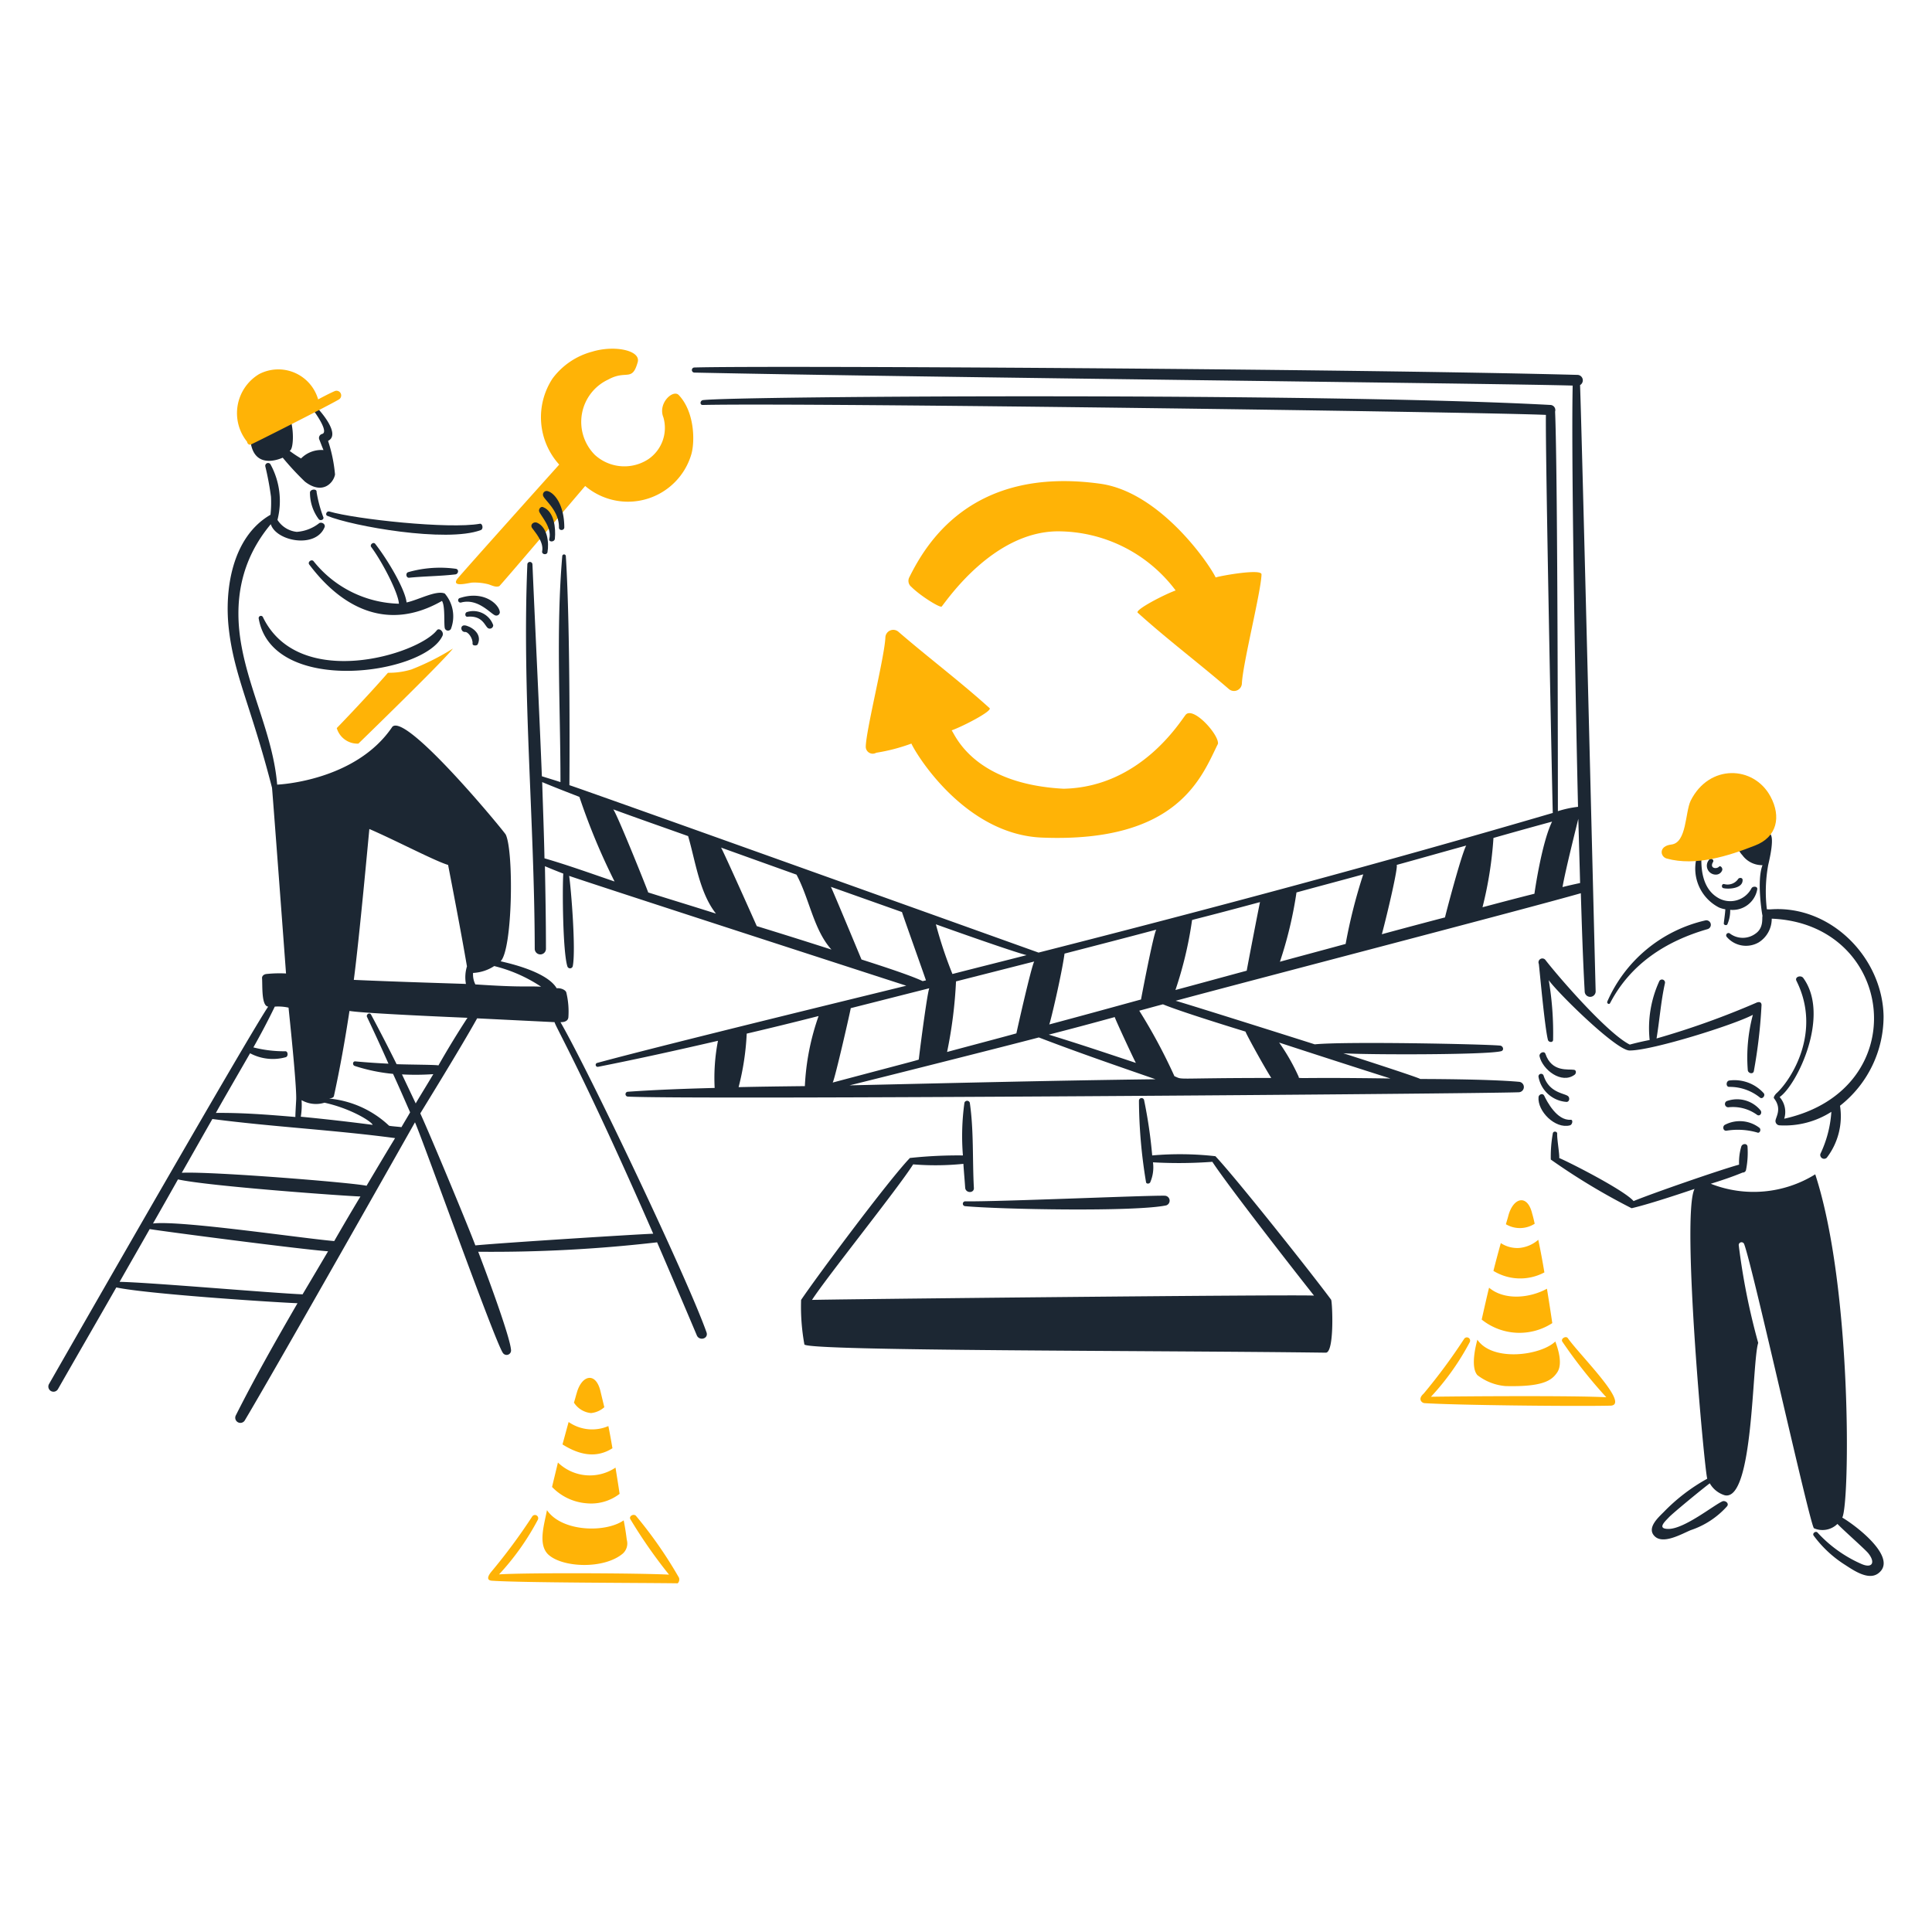 <svg viewBox="0 0 400 400" xmlns="http://www.w3.org/2000/svg" height="400" width="400"><path d="M103.378 121.354c0.212 -0.106 17.78 -20.736 17.78 -20.736a13.678 13.678 0 0 0 22 -6.646c0.738 -2.692 0.632 -8.76 -2.638 -12.188 -1.162 -1.214 -4.38 1.688 -3.166 4.642a7.85 7.85 0 0 1 -3.06 8.6 9.052 9.052 0 0 1 -11.132 -0.844 9.674 9.674 0 0 1 2.8 -15.616c3.746 -2.058 4.906 0.58 6.068 -3.588 0.686 -2.428 -4.8 -3.588 -9.444 -2.164a15.022 15.022 0 0 0 -8.178 5.54 14.6 14.6 0 0 0 1.37 17.834S95.042 119.296 94.62 119.93c-1.16 1.8 2.586 0.686 3.218 0.686a11.638 11.638 0 0 1 3.324 0.368c0.898 0.318 1.53 0.634 2.216 0.37Z" fill="#ffb306" stroke-width="2"></path><path d="M113.35 114.336c0.352 -2 0 -5.17 -2.164 -6.12 -0.632 -0.264 -1.476 0.318 -1.054 1.056 0.474 0.738 2.532 2.848 2.11 4.906 -0.106 0.634 0.996 0.79 1.108 0.158Z" fill="#1c2733" stroke-width="2"></path><path d="M114.88 111.54c0.21 -2.168 -0.106 -5.6 -2.428 -6.542 -0.474 -0.212 -0.948 0.37 -0.844 0.844 0.264 0.898 2.744 3.324 2.112 5.752 -0.16 0.684 1.08 0.684 1.16 -0.054Z" fill="#1c2733" stroke-width="2"></path><path d="M116.832 109.218c0 -4.8 -2.11 -7.228 -3.482 -7.544a0.762 0.762 0 0 0 -0.844 1.108c0.528 1 3.27 3.112 3.218 6.436 0 0.686 1.056 0.686 1.108 0Z" fill="#1c2733" stroke-width="2"></path><path d="M80.322 139.292c-4.854 5.54 -10.6 11.45 -10.6 11.45A4.47 4.47 0 0 0 74.2 153.96s17.674 -17.148 19.574 -19.68a51.424 51.424 0 0 1 -8.6 4.326 16.062 16.062 0 0 1 -4.852 0.686Z" fill="#ffb306" stroke-width="2"></path><path d="M95.516 124.73c3.348 -0.864 5.858 2.11 6.912 2.638a0.728 0.728 0 0 0 1.056 -0.58c-0.054 -1.582 -3.218 -4.6 -8.178 -3a0.488 0.488 0 1 0 0.21 0.942Z" fill="#1c2733" stroke-width="2"></path><path d="M96.784 127.686c3.162 -0.29 3.586 1.952 4.272 2.374a0.704 0.704 0 0 0 1.056 -0.634 4.37 4.37 0 0 0 -5.488 -2.69c-0.424 0.21 -0.368 0.998 0.16 0.95Z" fill="#1c2733" stroke-width="2"></path><path d="M96.2 130.85c0.686 -0.158 1.742 1.32 1.636 2.428 -0.052 0.422 0.844 0.474 1.056 0.158 1.16 -2.428 -1.742 -3.904 -2.692 -3.958s-0.894 1.268 0 1.372Z" fill="#1c2733" stroke-width="2"></path><path d="M67.764 106.8c5.15 2.144 24.692 5.6 31.762 2.954 0.634 -0.2 0.37 -1.424 -0.158 -1.318 -6.384 1.16 -25.8 -0.95 -31.182 -2.534 -0.526 -0.166 -0.946 0.672 -0.422 0.898Z" fill="#1c2733" stroke-width="2"></path><path d="M84.7 119.612c3.172 -0.316 6.384 -0.316 9.55 -0.686 0.634 -0.052 0.844 -1 0.158 -1.16a23.954 23.954 0 0 0 -9.866 0.686c-0.632 0.158 -0.474 1.224 0.158 1.16Z" fill="#1c2733" stroke-width="2"></path><path d="M92.088 122.884c-1.8 -0.738 -5.436 1.318 -7.914 1.846 -0.264 -2.584 -3.694 -8.546 -6.49 -12.134 -0.37 -0.476 -1.162 0.158 -0.844 0.632 2.32 3.114 5.644 9.55 5.75 11.766a23.34 23.34 0 0 1 -17.674 -8.81c-0.422 -0.476 -1.266 0.158 -0.898 0.686 3 3.956 12.822 15.932 27.488 7.544 0.686 1.056 0.37 4.642 0.582 5.646a0.694 0.694 0 0 0 1.266 0.158 7.25 7.25 0 0 0 -1.266 -7.334Z" fill="#1c2733" stroke-width="2"></path><path d="M53.572 128.108c2.85 15.976 34.294 11.6 38.04 3.534 0.37 -0.844 -0.686 -1.742 -1.16 -1.16 -3.958 5.064 -28.544 12.556 -35.982 -2.638a0.468 0.468 0 0 0 -0.898 0.264Z" fill="#1c2733" stroke-width="2"></path><path d="M64.178 102.044a9.134 9.134 0 0 0 1.846 5.486c0.316 0.318 1 0.106 0.95 -0.368a27.33 27.33 0 0 1 -1.426 -5.276c0.106 -0.792 -1.432 -0.634 -1.37 0.158Z" fill="#1c2733" stroke-width="2"></path><path d="M199.772 249.72c7.072 0.664 35.138 1.214 41.68 -0.158a1.026 1.026 0 0 0 -0.264 -2c-3.428 -0.104 -34.504 1.268 -41.416 1.162a0.504 0.504 0 0 0 0 0.996Z" fill="#1c2733" stroke-width="2"></path><path d="M67.924 91.28c2.742 -1.372 -1.69 -6.384 -2.956 -7.544 -0.422 -0.37 -1 0.2 -0.58 0.58 0.316 0.316 3.958 5.17 2.268 5.54a0.856 0.856 0 0 0 -0.58 1.056c0.318 0.79 0.58 1.53 0.898 2.268a5.894 5.894 0 0 0 -4.644 1.74 22.106 22.106 0 0 1 -2.374 -1.582c0.844 -0.264 0.898 -4.274 0.212 -6.332 -1.952 1 -8.39 4.064 -8.232 4.854 1.056 5.6 6.542 2.902 6.6 2.902a58.6 58.6 0 0 0 4.6 4.96c3.64 2.8 5.91 0.264 6.226 -1.478a30.772 30.772 0 0 0 -1.438 -6.964Z" fill="#1c2733" stroke-width="2"></path><path d="M324.6 277.05c-0.368 -0.528 -1.476 0.052 -1.16 0.686a101.106 101.106 0 0 0 9.128 11.554c-6.332 -0.37 -29.8 -0.21 -36.3 -0.106a52.76 52.76 0 0 0 8.02 -11.29 0.674 0.674 0 0 0 -1.16 -0.686 119 119 0 0 1 -8.39 11.344c-1.266 1.108 -0.368 1.9 0.158 1.952 6.332 0.422 30.6 0.686 38.304 0.528 4.746 0.184 -5.908 -10.202 -8.6 -13.982Z" fill="#ffb306" stroke-width="2"></path><path d="M131.658 313.824c-0.476 -0.474 -1.478 0.054 -1.162 0.686a102.332 102.332 0 0 0 8.02 11.502c-5.962 -0.316 -29.388 -0.422 -35.19 -0.054a52.822 52.822 0 0 0 8.018 -11.29 0.674 0.674 0 0 0 -1.16 -0.686 119.074 119.074 0 0 1 -8.388 11.344c-0.264 0.316 -1.584 1.9 0.158 1.952 6.33 0.422 30.548 0.422 38.304 0.528 0.158 0 0.528 -0.58 0.316 -1.162a88.814 88.814 0 0 0 -8.916 -12.82Z" fill="#ffb306" stroke-width="2"></path><path d="M69.242 81c-1.166 0.514 -2.268 1.108 -3.376 1.688a8.58 8.58 0 0 0 -12.242 -5.222 9.43 9.43 0 0 0 -2.478 13.98c0.052 0.37 0.368 0.74 0.79 0.58 0.158 0 16.25 -8.124 18.256 -9.338a0.97 0.97 0 0 0 -0.95 -1.688Z" fill="#ffb306" stroke-width="2"></path><path d="M356.786 183.876c0.954 0.25 4.116 0.158 4 -1.742 -0.052 -0.474 -0.738 -0.474 -0.95 -0.106a2.65 2.65 0 0 1 -2.9 1c-0.518 -0.05 -0.57 0.736 -0.15 0.848Z" fill="#1c2733" stroke-width="2"></path><path d="M353.886 177.966a1.848 1.848 0 0 0 1.424 3.112 1.36 1.36 0 0 0 1.266 -0.95c0.106 -0.422 -0.37 -1 -0.686 -0.684 -0.474 0.526 -1.952 0.368 -1.266 -0.898 0.376 -0.474 -0.316 -1.002 -0.738 -0.58Z" fill="#1c2733" stroke-width="2"></path><path d="M362.644 183.876a4.96 4.96 0 0 1 -7.124 1.898c-2.69 -1.688 -3.324 -5.012 -3.27 -7.966 0 -0.58 -0.898 -0.686 -1 -0.158a9.054 9.054 0 0 0 4.644 10.234 5.314 5.314 0 0 0 1.318 0.37c-0.052 0.95 -0.21 1.9 -0.316 2.902 -0.052 0.37 0.58 0.528 0.738 0.212a7.098 7.098 0 0 0 0.582 -3 5.176 5.176 0 0 0 5.6 -4.222c0.146 -0.64 -0.85 -0.746 -1.172 -0.27Z" fill="#1c2733" stroke-width="2"></path><path d="M318.746 218.696c0.6 2.738 4.538 5.858 7.282 3.8 0.316 -0.264 0.37 -0.898 -0.106 -1 -1.162 -0.212 -4.642 0.58 -5.962 -3.324 -0.264 -0.688 -1.36 -0.162 -1.214 0.524Z" fill="#1c2733" stroke-width="2"></path><path d="M318.536 222.97a6.34 6.34 0 0 0 5.856 5.172c0.634 -0.106 0.634 -1 0.158 -1.268 -0.95 -0.58 -3.852 -0.738 -4.96 -4.168a0.544 0.544 0 0 0 -1.054 0.264Z" fill="#1c2733" stroke-width="2"></path><path d="M318.536 227.138c-0.254 2.952 3.482 6.648 6.49 5.858 0.526 -0.106 0.738 -1.214 0.158 -1.162 -2.85 0.212 -4.908 -3.8 -5.488 -5.012 -0.316 -0.58 -1.116 -0.212 -1.16 0.316Z" fill="#1c2733" stroke-width="2"></path><path d="M365.122 226.294a8.164 8.164 0 0 0 -7.122 -2.584c-0.686 0.158 -0.686 1.318 0 1.318a9.94 9.94 0 0 1 6.384 2.216c0.528 0.422 1.216 -0.482 0.738 -0.95Z" fill="#1c2733" stroke-width="2"></path><path d="M364.49 229.882a6.274 6.274 0 0 0 -7.018 -1.9 0.68 0.68 0 0 0 0.37 1.268 8.526 8.526 0 0 1 5.962 1.582c0.58 0.368 1.108 -0.422 0.686 -0.95Z" fill="#1c2733" stroke-width="2"></path><path d="M364.226 233.47a6.666 6.666 0 0 0 -7.122 -0.58c-0.528 0.316 -0.37 1.266 0.316 1.214a14.474 14.474 0 0 1 6.384 0.368c0.58 0.264 0.9 -0.69 0.422 -1.002Z" fill="#1c2733" stroke-width="2"></path><path d="M333.36 207.67c4.228 -8.1 11.556 -12.822 20.156 -15.3a0.928 0.928 0 0 0 -0.474 -1.8 29.276 29.276 0 0 0 -20.262 16.778c-0.158 0.376 0.362 0.74 0.58 0.322Z" fill="#1c2733" stroke-width="2"></path><path d="M363.6 207.618a168.6 168.6 0 0 1 -20.63 7.386c0.632 -3.8 0.896 -7.65 1.74 -11.45a0.628 0.628 0 0 0 -1.214 -0.316 23.284 23.284 0 0 0 -1.952 12.082q-2.056 0.4 -4.114 0.95c-4.59 -2.268 -14.826 -14.088 -17.464 -17.516a0.8 0.8 0 0 0 -1.372 0.8c0.054 0.054 1.214 13.296 1.9 15.776 0.158 0.476 1 0.58 1.056 0a65.844 65.844 0 0 0 -0.898 -12.4c1.744 2.514 13.952 14.562 16.726 14.562 4.59 0.052 21.842 -5.382 25.534 -7.388a34.238 34.238 0 0 0 -1.054 11.45c0.052 0.686 1.16 0.95 1.266 0.158a105.76 105.76 0 0 0 1.584 -13.664c-0.06 -0.848 -0.908 -0.536 -1.108 -0.43Z" fill="#1c2733" stroke-width="2"></path><path d="M389.974 210.414c-0.2 -12.03 -10.764 -22.898 -23.11 -22.16a6.424 6.424 0 0 1 -1.056 0 30.838 30.838 0 0 1 0.264 -9.074c0 -0.16 1.846 -7.07 -0.104 -6.648a42.768 42.768 0 0 0 -5.276 2c-1.426 0.476 -0.634 1.8 0.052 2.532a5.046 5.046 0 0 0 4.168 2.058c-1.266 3.218 -0.054 10.448 0 10.5 -0.158 0.422 0.316 2.48 -1.478 3.694a4.434 4.434 0 0 1 -5.222 0 0.484 0.484 0 0 0 -0.686 0.684 5.242 5.242 0 0 0 6.6 1.108 5.752 5.752 0 0 0 2.692 -4.906c25.6 1.058 29.8 35.354 2.584 41.418a4.658 4.658 0 0 0 -0.95 -4.486c3.588 -2.48 10.552 -16.83 4.908 -24.638 -0.476 -0.686 -1.846 -0.264 -1.424 0.58 5.276 10.552 -1.056 20.418 -4.064 23.214 -0.158 0.106 -0.79 0.844 -0.58 1.108 1.848 2.374 0.106 4.116 0.316 4.854a0.888 0.888 0 0 0 0.844 0.738 17.962 17.962 0 0 0 10.712 -2.8 23.828 23.828 0 0 1 -2.27 8.706 0.8 0.8 0 0 0 1.32 0.8 14.118 14.118 0 0 0 2.742 -10.764 23.532 23.532 0 0 0 9.018 -18.518Z" fill="#1c2733" stroke-width="2"></path><path d="M381.426 314.2c1.582 -3.06 2.058 -47.6 -5.6 -71.068a24.2 24.2 0 0 1 -21.63 1.952c2.216 -0.686 4.432 -1.426 6.6 -2.322a0.678 0.678 0 0 0 0.686 -0.476 18.17 18.17 0 0 0 0.318 -4.958c-0.16 -0.686 -1.056 -0.528 -1.268 0a11.386 11.386 0 0 0 -0.474 3.8c-3.904 1.056 -18.466 6.12 -21.842 7.544 -1.9 -2.216 -12.928 -7.86 -15.4 -8.916 0.106 -0.632 -0.474 -3.956 -0.42 -5.012 0.052 -0.528 -0.8 -0.632 -0.898 -0.106a27.168 27.168 0 0 0 -0.422 5.434 134.228 134.228 0 0 0 16.726 10.078c3.956 -0.896 12.6 -3.852 13.032 -4 -2.8 5.54 2.11 58.828 2.638 60a38.316 38.316 0 0 0 -9.024 6.91c-1.16 1.162 -3.64 3.378 -1.8 5.066 1.8 1.636 5.6 -0.58 7.386 -1.32a17.49 17.49 0 0 0 7.544 -4.958c0.476 -0.634 -0.422 -1.268 -1 -1 -1.848 0.844 -7.862 5.698 -11.132 5.698 -2.428 0 -0.8 -1.476 0.104 -2.426 0.8 -0.844 6.49 -5.54 8.442 -7.018a5.358 5.358 0 0 0 3.112 2.48c5.964 1.266 5.6 -27.434 6.914 -31.55A138.38 138.38 0 0 1 360 257.898a0.578 0.578 0 0 1 1.11 -0.316c1.8 4.696 13.664 58.4 14.456 58.828a4.416 4.416 0 0 0 4.854 -0.898c1.318 1.372 5.75 5.276 6.384 6.068 1.53 1.9 0.844 3.218 -1.424 2.216a27.028 27.028 0 0 1 -9.076 -6.49c-0.368 -0.422 -1.16 0.158 -0.8 0.634a23.95 23.95 0 0 0 6.28 5.908c1.74 1.108 4.906 3.43 7.016 1.952 4.286 -3.06 -4.102 -9.654 -7.374 -11.6Z" fill="#1c2733" stroke-width="2"></path><path d="M366.548 164.882c-3.464 -6.4 -12.69 -6.752 -16.514 0.896 -1.162 2.428 -0.8 8.706 -4 9.074 -2.692 0.318 -2.322 2.534 -0.95 2.902 5.962 1.636 12.768 -0.526 18.256 -2.69 4.58 -1.742 5.49 -5.968 3.208 -10.182Z" fill="#ffb306" stroke-width="2"></path><path d="M251.688 119.56c-1.214 -2.638 -11.45 -17.728 -23.952 -19.416 -26.8 -3.694 -36.142 12.716 -39.466 19.364a1.586 1.586 0 0 0 0.422 2c1.9 1.9 6.014 4.432 6.278 4.062 1.108 -1.318 10.6 -15.4 23.9 -15.564a30.516 30.516 0 0 1 24.534 12.24c-2.478 0.898 -8.442 4.01 -7.86 4.6 6.066 5.488 12.662 10.448 18.836 15.776a1.632 1.632 0 0 0 2.742 -1.108c0.158 -4.01 3.958 -19 4.062 -22.582 0.054 -1.272 -8.652 0.312 -9.496 0.628Z" fill="#ffb306" stroke-width="2"></path><path d="M245.514 147.946c-1.108 1.318 -9.338 15.036 -25.324 15.352 -18.784 -1 -22.476 -11.29 -23.162 -12.082 2.48 -0.896 8.442 -4.01 7.862 -4.6 -6.068 -5.488 -12.664 -10.446 -18.836 -15.776a1.634 1.634 0 0 0 -2.744 1.108c-0.158 4 -3.956 19 -4.062 22.582a1.442 1.442 0 0 0 2.162 1.32 38.266 38.266 0 0 0 7.282 -1.9c1.214 2.638 11.344 18.888 27.118 19.468 28.28 1.108 33.03 -12.768 36.354 -19.416 0.262 -1.836 -5.014 -7.746 -6.65 -6.056Z" fill="#ffb306" stroke-width="2"></path><path d="M128.282 309.286c-0.212 -1.53 -0.8 -5.116 -0.846 -5.434a9.524 9.524 0 0 1 -11.924 -1.054c-0.262 1.16 -1.106 4.536 -1.212 5.064a11.078 11.078 0 0 0 7.122 3.376 9.648 9.648 0 0 0 6.86 -1.952Z" fill="#ffb306" stroke-width="2"></path><path d="M122.372 292.562a4.858 4.858 0 0 0 2.744 -1.214l-0.8 -3.324c-0.966 -4.056 -3.876 -3.364 -4.906 0.37 -0.212 0.686 -0.37 1.372 -0.58 2a4.724 4.724 0 0 0 3.542 2.168Z" fill="#ffb306" stroke-width="2"></path><path d="M126.8 299.842c-0.264 -1.53 -0.528 -3.06 -0.844 -4.59a8.508 8.508 0 0 1 -8.23 -0.844c-0.424 1.53 -0.846 3.114 -1.268 4.644 3.434 2.162 6.97 2.948 10.342 0.79Z" fill="#ffb306" stroke-width="2"></path><path d="M129.126 314.774c-3.8 2.638 -12.822 2.374 -15.882 -2.11 -0.546 2.916 -1.898 7.016 0.212 9.128 2.902 2.8 11.6 3.164 15.51 -0.16a2.818 2.818 0 0 0 0.8 -2.848 52.224 52.224 0 0 0 -0.64 -4.01Z" fill="#ffb306" stroke-width="2"></path><path d="M319.748 263.438a151.604 151.604 0 0 0 -1.264 -6.754 6.948 6.948 0 0 1 -3.906 1.688 6.234 6.234 0 0 1 -3.852 -1c-0.526 1.9 -1.054 3.852 -1.53 5.752a10.624 10.624 0 0 0 10.552 0.314Z" fill="#ffb306" stroke-width="2"></path><path d="M321.384 273.938c-0.158 -1.162 -0.896 -5.91 -1.108 -7.124 -3.64 2 -8.862 2.428 -11.976 -0.21 -0.21 0.738 -1.214 5.17 -1.53 6.6a12.498 12.498 0 0 0 14.614 0.734Z" fill="#ffb306" stroke-width="2"></path><path d="M322.018 277.736c-3 2.902 -12.98 4.274 -16.146 -0.37 0 0.106 -1.634 5.436 0 7.334a10.988 10.988 0 0 0 5.8 2.27c7.756 0.2 9.6 -1.162 10.71 -2.8 1.482 -2.108 -0.364 -6.276 -0.364 -6.434Z" fill="#ffb306" stroke-width="2"></path><path d="M317.744 253.36c-0.158 -0.686 -0.316 -1.424 -0.528 -2.11 -0.966 -4.06 -3.876 -3.362 -4.906 0.37 -0.158 0.632 -0.37 1.266 -0.528 1.846a5.68 5.68 0 0 0 5.962 -0.106Z" fill="#ffb306" stroke-width="2"></path><path d="M275.588 269.084c-3.694 -5.014 -19.522 -25 -23.952 -29.704a65.6 65.6 0 0 0 -13.086 -0.16 98.8 98.8 0 0 0 -1.688 -11.502 0.54 0.54 0 0 0 -1.054 0.16 105.496 105.496 0 0 0 1.476 16.936c0.106 0.316 0.634 0.316 0.844 0a7.76 7.76 0 0 0 0.582 -4.168 94.414 94.414 0 0 0 12.292 -0.106c3.43 5.224 17.78 23.584 21.052 27.7 -4.326 -0.264 -102.988 0.79 -103.938 0.896 3.112 -4.8 17.78 -23.056 20.944 -28.068a56.846 56.846 0 0 0 10.4 -0.106c0.106 1.688 0.264 3.324 0.37 4.96 0.106 1.16 1.9 1.16 1.8 0 -0.316 -5.8 0 -11.872 -0.844 -17.622a0.586 0.586 0 0 0 -1.108 0 50 50 0 0 0 -0.316 10.92 93.296 93.296 0 0 0 -10.974 0.528c-4.432 4.6 -19.258 24.534 -22.53 29.388a43.676 43.676 0 0 0 0.686 9.234c1.266 1.37 72.388 1.212 107.948 1.688 1.834 0 1.36 -10.658 1.096 -10.974Z" fill="#1c2733" stroke-width="2"></path><path d="M146.272 275.836c-3.94 -11.156 -24.322 -53.974 -30.232 -64.21 0.212 0 1.53 0.054 1.636 -1a16.8 16.8 0 0 0 -0.422 -5.118c-0.106 -0.526 -1.108 -1 -2 -0.896 -2.216 -3.8 -11.66 -5.54 -11.6 -5.6 2.48 -2.48 2.744 -22.688 1.056 -26.222 -0.37 -0.686 -20.578 -25.272 -23.48 -22.318 -7.6 11.29 -23.688 11.976 -23.848 11.976 -0.79 -9.76 -5.538 -18.836 -7.332 -28.438 -1.8 -9.496 -0.16 -18.096 6.014 -25.482 1.108 3.534 9.286 5.116 11.132 0.632 0.264 -0.632 -0.58 -1.16 -1.108 -0.844a8.442 8.442 0 0 1 -4.642 1.8 5.386 5.386 0 0 1 -4 -2.48A15.766 15.766 0 0 0 56 96.134a0.584 0.584 0 0 0 -1.056 0.476 61.246 61.246 0 0 1 1.16 6.224A23.332 23.332 0 0 1 56 106.58c-7.968 4.6 -9.6 15.566 -8.6 23.848 1.138 9.58 4.6 15.876 8.916 32.66 0.052 0.158 2.744 36.2 2.902 38.462a26.034 26.034 0 0 0 -4.064 0.106c-0.474 0.052 -0.948 0.368 -0.896 0.896 0.106 1.53 -0.158 5.752 1.266 5.856 -3.956 5.856 -37.83 64.948 -45.374 78.138A1.064 1.064 0 0 0 12 287.6c4.01 -7.016 8.074 -14.034 12.082 -21.052 6.122 1.32 31.236 3 37.514 3.272 -4.432 7.65 -8.812 15.354 -12.768 23.214a1.064 1.064 0 0 0 1.846 1.056c6.912 -11.6 34.77 -60.886 35.244 -61.73 1.9 4.38 16.514 45.322 18.2 47.748a0.922 0.922 0 0 0 1.69 -0.474c-0.054 -2.8 -6.386 -19.416 -6.8 -20.472a298.226 298.226 0 0 0 37.038 -1.952 2910.88 2910.88 0 0 1 8.178 19.152c0.466 1.374 2.532 0.838 2.048 -0.526Zm-48.328 -74.4a8.8 8.8 0 0 0 4.378 -1.424 30.678 30.678 0 0 1 9.708 4.274c-3.352 -0.164 -3.84 0.174 -13.612 -0.476a4.558 4.558 0 0 1 -0.474 -2.366Zm-21.474 -29.8c5.276 2.27 13.612 6.648 16.304 7.44 0.632 3.272 2.69 13.876 3.904 21a7.698 7.698 0 0 0 -0.212 3.64c-0.844 -0.052 -13.982 -0.422 -23.214 -0.844 1.16 -8.814 3.06 -29.654 3.218 -31.238Zm-14.034 56.138a6 6 0 0 0 4.748 0.528c5.488 1.212 9.762 3.904 9.972 4.59a437.248 437.248 0 0 0 -14.878 -1.688 14.91 14.91 0 0 0 0.158 -3.432Zm-10.658 -9.708a9.974 9.974 0 0 0 7.44 0.8c0.528 -0.264 0.368 -1.266 -0.158 -1.214a25.574 25.574 0 0 1 -6.6 -0.8c1.582 -2.8 3.06 -5.6 4.432 -8.442a9.938 9.938 0 0 1 2.85 0.212c0.052 0.632 1.688 15.88 1.582 19 -0.052 1.054 -0.212 3.588 -0.158 3.64 -5.6 -0.474 -10.922 -0.898 -16.462 -0.844 0.48 -0.958 5.228 -9.136 7.074 -12.354Zm10.868 49.912c-6.436 -0.264 -31.708 -2.48 -37.882 -2.586 2.058 -3.64 4.168 -7.28 6.226 -10.922 2.85 0.476 31.076 4.168 36.932 4.6 -1.74 2.942 -3.482 5.898 -5.276 8.906Zm6.544 -11.028c-6.754 -0.58 -31.816 -4.326 -37.514 -3.64 1 -1.742 4.432 -7.8 5.172 -9.128 6.33 1.424 35.2 3.482 37.776 3.536a489.12 489.12 0 0 0 -5.424 9.23Zm6.7 -11.448c-2.69 -0.634 -31.92 -3 -38.252 -2.692 2.11 -3.692 4.222 -7.44 6.332 -11.132 12.556 1.636 25.22 2.268 37.828 3.956 -1.998 3.27 -3.956 6.594 -5.908 9.866Zm7.228 -12.136c-0.738 -0.106 -2.48 -0.21 -2.586 -0.316a20.918 20.918 0 0 0 -12.346 -5.6c0 -0.052 0.844 -0.052 0.95 -0.526 1.266 -5.8 2.322 -11.714 3.218 -17.622 2.956 0.528 23.268 1.372 24.428 1.424a189.83 189.83 0 0 0 -6.014 9.866c-0.158 -0.158 -6.014 -0.158 -8.652 -0.264a371.492 371.492 0 0 0 -5.276 -10.234c-0.318 -0.582 -1.108 -0.054 -0.844 0.474q2.296 4.826 4.432 9.656a154.32 154.32 0 0 1 -6.86 -0.476c-0.58 -0.052 -0.632 0.8 -0.106 0.95a36.42 36.42 0 0 0 7.914 1.636c1.214 2.638 2.376 5.328 3.536 7.966 -0.634 1.112 -1.16 1.956 -1.794 3.064Zm2.954 -4.906 -2.848 -6.016a53.24 53.24 0 0 0 6.49 -0.052c-1.056 1.792 -3.536 5.808 -3.642 6.066Zm12.346 29.388c-1.74 -4.6 -9.338 -22.846 -11.4 -27.33 0.37 -0.634 8.4 -13.614 11.766 -19.68l16.04 0.79c0 0.618 5.866 10.514 20.418 43.8 -2.898 0.096 -30.704 1.836 -36.824 2.418Z" fill="#1c2733" stroke-width="2"></path><path d="M327.136 79.726a1.13 1.13 0 0 0 -0.528 -2.11c-47.432 -1.266 -169.414 -1.952 -182.868 -1.53a0.528 0.528 0 0 0 0 1.054c47.484 1 168.728 2.27 181.866 2.692 -0.37 16.566 0.8 74.76 1.108 87.212a22.164 22.164 0 0 0 -4.17 0.898c0 -0.054 0 -69.064 -0.578 -82.73a1.06 1.06 0 0 0 -0.95 -1.37c-47.644 -2.586 -168.886 -1.848 -175.482 -1 -0.634 0.106 -0.686 1.056 0 1 22 -0.476 161.922 1.476 174.532 2.056 -0.16 6.28 1.372 82.308 1.424 82.412 -35.296 10.342 -70.8 19.838 -106.47 28.914 0 0 -92.014 -32.976 -97.132 -34.664 0 -0.106 0.264 -31.762 -0.74 -47.432a0.37 0.37 0 0 0 -0.738 0c-1.318 15.512 -0.37 31.288 -0.37 46.8 -1.266 -0.422 -2.532 -0.79 -3.85 -1.212 -0.582 -14.616 -1.32 -29.23 -1.952 -43.844a0.528 0.528 0 0 0 -1.056 0c-1.108 26.538 1.478 53.076 1.53 79.614a1.162 1.162 0 0 0 2.322 0c0 -5.698 -0.106 -11.4 -0.212 -17.146a114.2 114.2 0 0 0 3.8 1.53c-0.21 3.166 -0.104 16.2 0.846 19.2a0.578 0.578 0 0 0 1.108 0c0.686 -3.218 -0.318 -15.88 -0.74 -18.73 3.852 1.372 67.482 22 69.8 22.74 -4.432 1.108 -49.436 12.03 -64 15.986a0.4 0.4 0 0 0 0.212 0.8c8.282 -1.636 16.566 -3.482 24.8 -5.382a40.324 40.324 0 0 0 -0.686 9.762c-6.014 0.158 -12.028 0.368 -18 0.79a0.502 0.502 0 0 0 0 1c12.452 0.686 177.328 -0.582 184.502 -0.898a1.082 1.082 0 0 0 0 -2.162c-6.33 -0.582 -20 -0.582 -20.418 -0.582 -0.104 -0.21 -10.816 -3.692 -15.932 -5.328 4.324 0.316 29.492 0.37 32.658 -0.422 0.686 -0.158 0.474 -1.056 -0.158 -1.16 -3.166 -0.318 -32.238 -0.898 -38.41 -0.264 -1.952 -0.634 -25.484 -8.074 -28.8 -9.022 16.674 -4.486 72.652 -19.048 83.89 -22.266 0.21 6.8 0.422 13.56 0.8 20.366a1.136 1.136 0 0 0 2.27 0c-0.432 -16.728 -2.86 -115.758 -3.228 -125.572Zm-160.498 145.144c-4.6 0.052 -9.18 0.106 -13.718 0.212A54.18 54.18 0 0 0 154.6 214q7.44 -1.742 14.88 -3.642a50.534 50.534 0 0 0 -2.842 14.512ZM220.4 197.434c6.33 -1.636 12.662 -3.27 19 -4.958 -0.58 0.79 -3.164 14.4 -3.164 14.456 -6.332 1.74 -12.664 3.482 -19 5.17 0.264 -0.528 2.584 -10.394 3.164 -14.668Zm10.4 13.138c-0.052 0.158 4.222 9.338 4.38 9.496 -6.016 -2 -11.978 -4.01 -18.044 -5.856 4.532 -1.16 9.064 -2.374 13.664 -3.64Zm-18.254 -12.82c-5.118 1.318 -10.236 2.584 -15.354 3.904a88.256 88.256 0 0 1 -3.428 -10.288c3.37 1.212 15.874 5.644 18.776 6.384Zm1.582 1.318c-0.58 0.898 -3.694 14.774 -3.694 14.878 -2.638 0.74 -12.24 3.272 -14.35 3.852a93.418 93.418 0 0 0 1.848 -14.614c1.682 -0.422 12.444 -3.166 16.19 -4.116Zm-101.4 -21.368c-0.104 -5.276 -0.316 -10.5 -0.474 -15.776 2.532 1.056 5.118 2.058 7.704 3.06a133.37 133.37 0 0 0 7.28 17.518c-4.814 -1.636 -9.614 -3.378 -14.522 -4.802ZM134.2 184.772c0 -0.158 -6.33 -15.986 -7.228 -17.2 5.17 1.9 10.342 3.694 15.512 5.54v0.052c1.478 5.012 2.322 11.66 5.75 15.988 -4.652 -1.478 -9.348 -2.902 -14.034 -4.38Zm22.476 6.964c-0.052 -0.158 -6.8 -15.248 -7.386 -16.25 0.422 0.158 10.868 3.904 15.616 5.6 2.692 5.012 3.536 11.4 7.23 15.512a1299.856 1299.856 0 0 0 -15.47 -4.862Zm21.684 6.912s-5.856 -14.088 -6.33 -15.036l14.72 5.222c0 0.158 4.6 13.032 4.96 14.14 -0.212 0.054 -0.476 0.106 -0.686 0.158 -2.806 -1.372 -11.406 -4.062 -12.674 -4.484Zm-2.214 10.078c5.434 -1.372 10.814 -2.744 16.25 -4.116 -0.37 0.8 -1.69 10.658 -2.164 14.668 0 0.19 1.374 -0.246 -17.832 4.854 0.464 -0.732 3.788 -15.354 3.736 -15.406Zm-0.264 15.986c5.6 -1.372 31.972 -8.02 39.2 -9.92 7.968 3.06 16.092 5.858 24.164 8.654 -21.166 0.264 -42.27 0.79 -63.374 1.266Zm112.01 -1.424c-19.868 -0.288 -19 0.146 -19 -0.318a42.094 42.094 0 0 0 -4.062 -7.122c0.102 0.052 15.506 5.064 23.052 7.44Zm-30.02 -9.708c-0.054 0.158 3.48 6.648 5.328 9.6 -20.69 0 -18.074 0.476 -20.05 -0.37a114.112 114.112 0 0 0 -7.28 -13.56c1.636 -0.422 3.272 -0.896 4.906 -1.318 3.526 1.48 15.024 5.014 17.086 5.648Zm0.262 -12.61c-4.906 1.318 -9.866 2.69 -14.772 4a79.584 79.584 0 0 0 3.43 -14.4c0 -0.2 -0.6 0.158 14.086 -3.8 -0.116 0.324 -2.754 14.042 -2.754 14.2Zm20.472 -5.54c-4.432 1.214 -13.506 3.64 -13.612 3.692a83.74 83.74 0 0 0 3.43 -14.35c4.6 -1.266 9.232 -2.48 13.822 -3.746a110.458 110.458 0 0 0 -3.646 14.404Zm20.576 -5.488c-0.686 0.158 -9.444 2.48 -13.084 3.482 1.16 -4.326 3.43 -14.034 3.06 -14.35 4.8 -1.32 9.6 -2.69 14.4 -4.01 -1.062 2.004 -4.386 14.72 -4.386 14.878Zm18.52 -4.906c-3.588 0.896 -7.176 1.846 -10.764 2.8a79.728 79.728 0 0 0 2.268 -14.35 1016.838 1016.838 0 0 1 12.136 -3.378c-2.174 4.428 -3.65 14.822 -3.65 14.928Zm5.8 -1.372c0.58 -3.43 2.954 -12.82 3.27 -14.14 0.054 2 0.316 10.868 0.37 13.296 -1.22 0.264 -2.434 0.528 -3.646 0.844Z" fill="#1c2733" stroke-width="2"></path></svg>